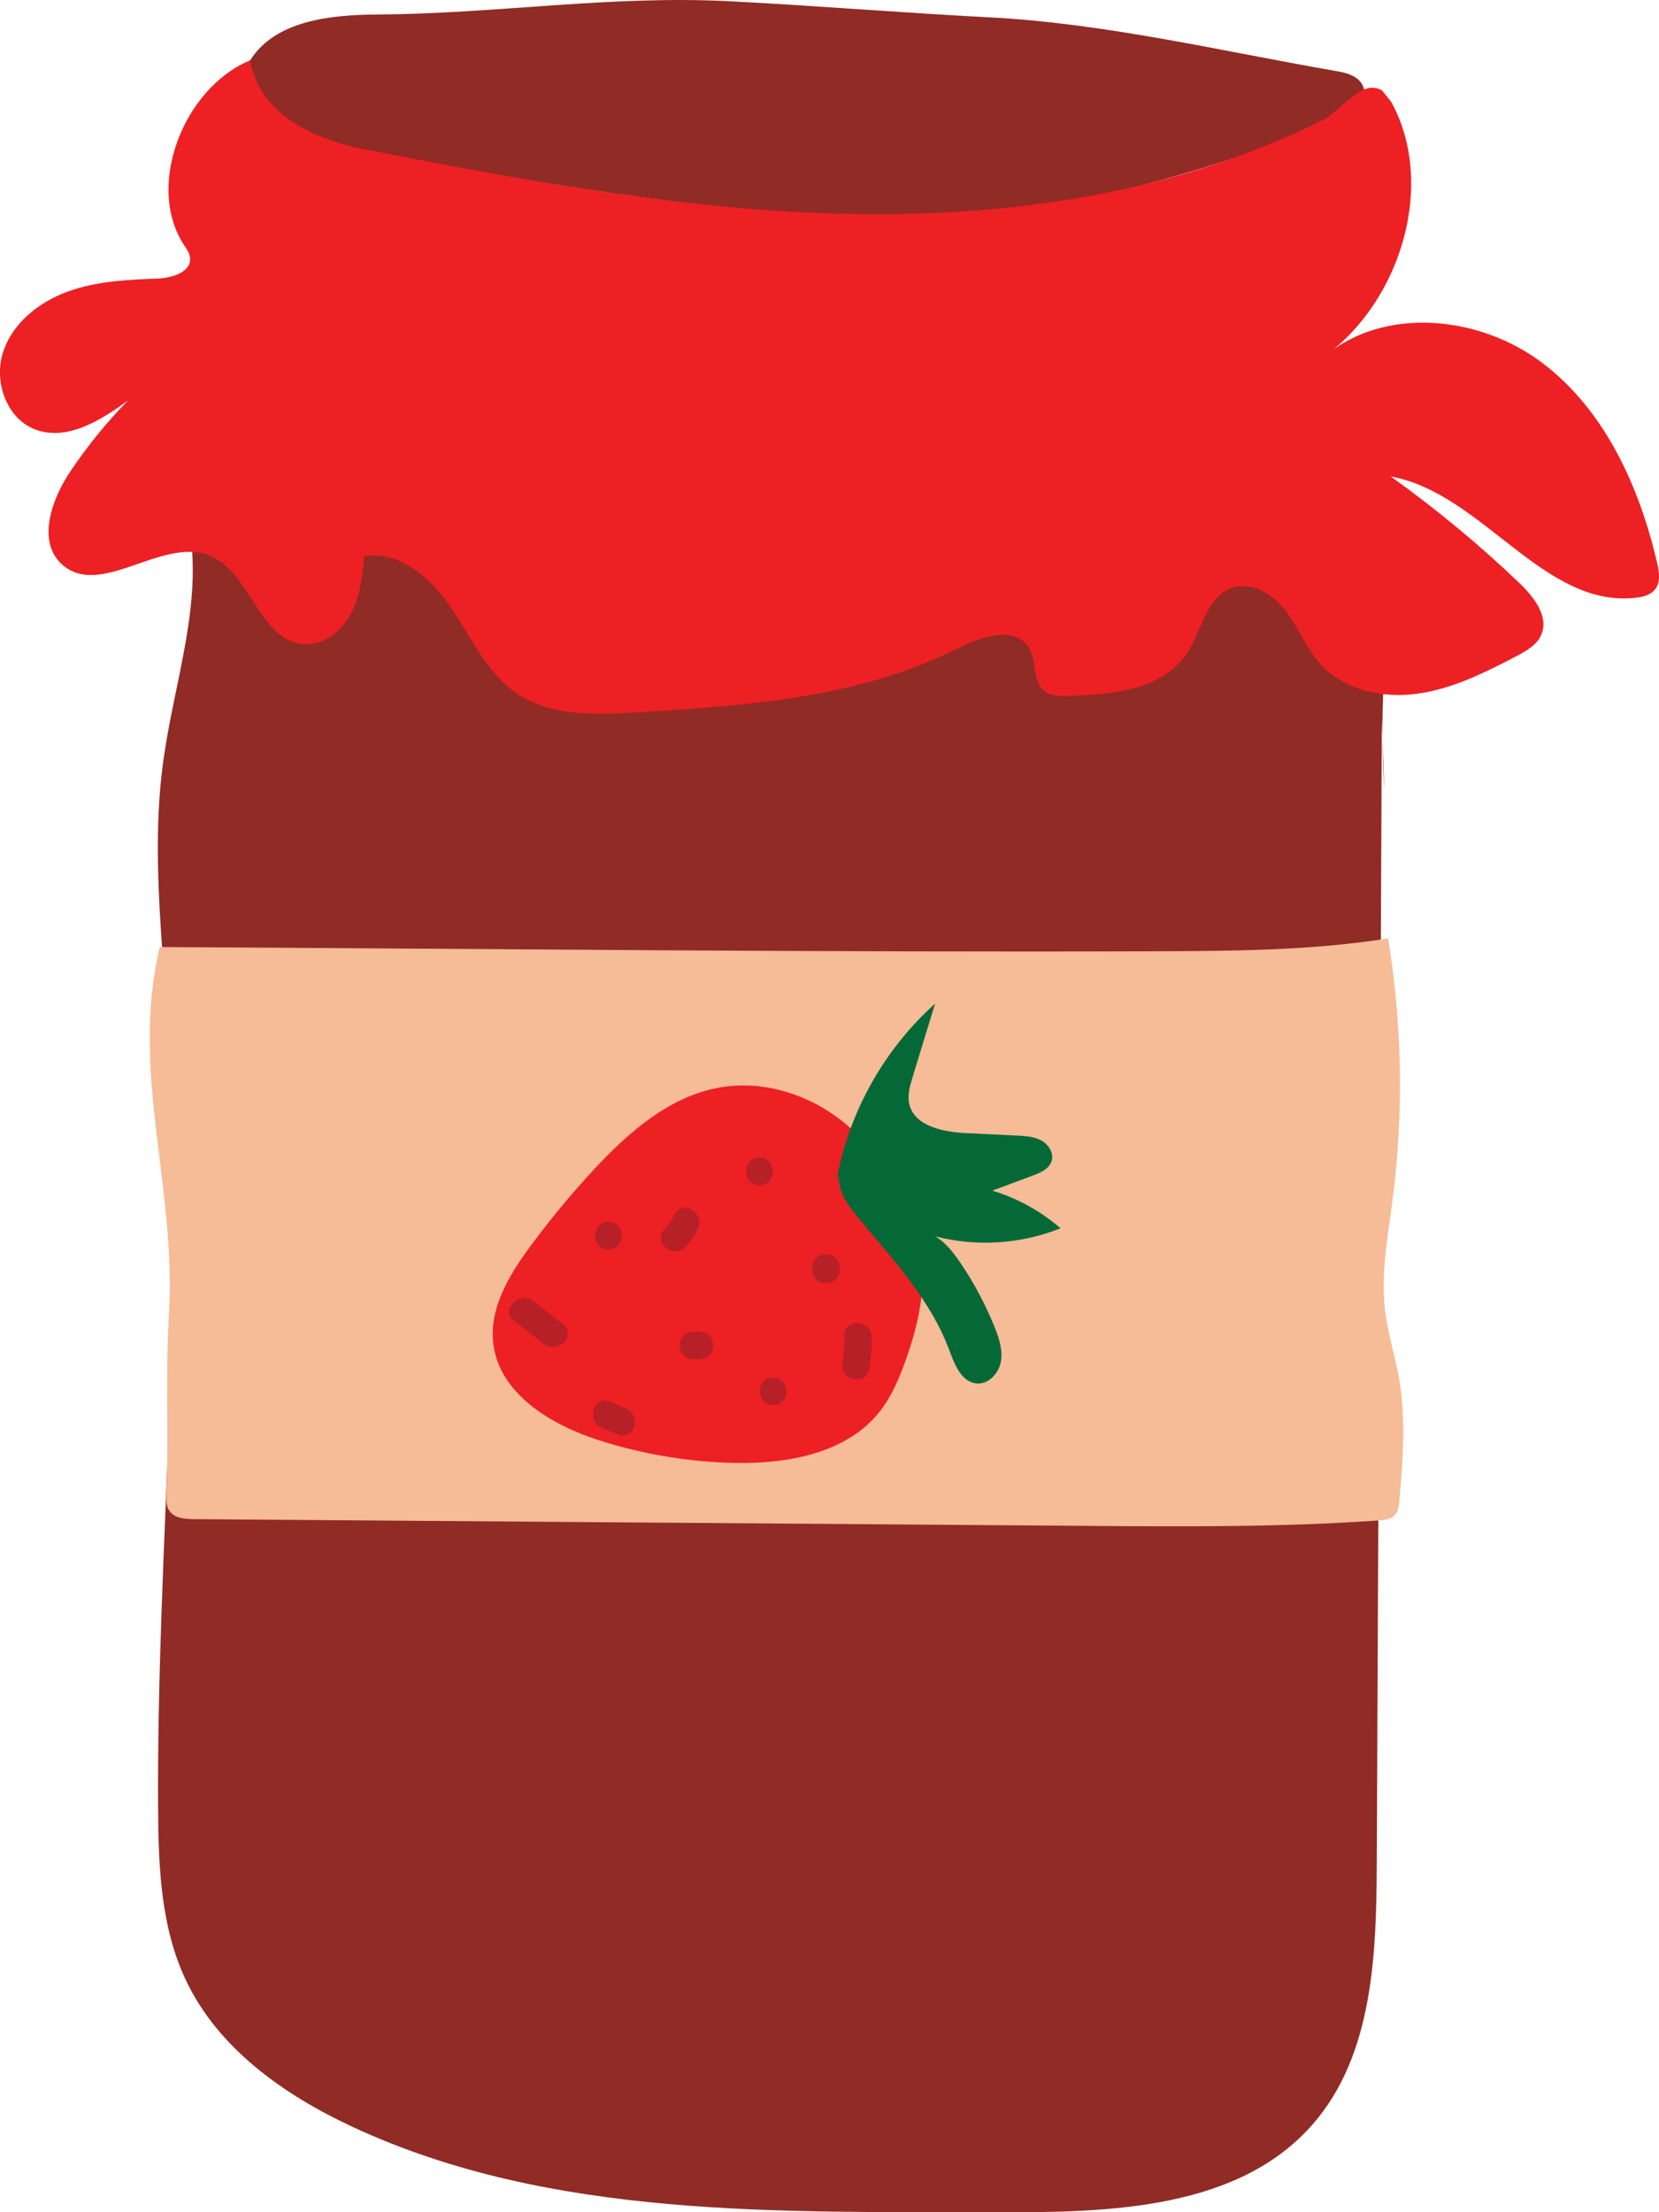 <?xml version="1.0" encoding="utf-8"?>
<!-- Generator: Adobe Illustrator 16.0.2, SVG Export Plug-In . SVG Version: 6.00 Build 0)  -->
<!DOCTYPE svg PUBLIC "-//W3C//DTD SVG 1.1//EN" "http://www.w3.org/Graphics/SVG/1.1/DTD/svg11.dtd">
<svg version="1.1" id="Layer_1" xmlns="http://www.w3.org/2000/svg" xmlns:xlink="http://www.w3.org/1999/xlink" x="0px" y="0px"
	 width="46.476px" height="61.952px" viewBox="0 0 46.476 61.952" enable-background="new 0 0 46.476 61.952" xml:space="preserve">
<g>
	<path fill="#912B25" d="M38.711,20.17c-0.047,10.674-0.094,21.348-0.141,32.021c-0.012,2.563-0.109,5.369-1.797,7.298
		c-2.076,2.375-5.666,2.472-8.821,2.462c-6.122-0.019-12.5,0.194-18.054-2.382c-1.934-0.896-3.797-2.208-4.701-4.139
		c-0.693-1.476-0.758-3.158-0.768-4.788c-0.043-7.241,0.764-14.487,0.29-21.714c-0.167-2.546-0.491-5.109-0.142-7.638
		c0.302-2.188,1.107-4.375,0.721-6.551c4.596-0.68,9.271-0.029,13.916,0.065c3.119,0.064,6.24-0.123,9.359-0.038
		c3.542,0.097,7.074,0.547,10.527,1.341c-0.343,1.995-0.449,4.029-0.318,6.05"/>
	<path fill="#912B25" d="M38.508,3.022c-2.879,1.07-5.78,2.145-8.811,2.658c-3.477,0.587-7.038,0.419-10.538-0.002
		c-2.542-0.306-5.067-0.741-7.589-1.181c-1.3-0.227-2.617-0.46-3.813-1.018c-0.42-0.196-0.859-0.482-0.953-0.936
		C6.743,2.25,6.848,1.944,7.008,1.69c0.705-1.118,2.246-1.275,3.568-1.284c3.352-0.021,6.52-0.543,9.866-0.371
		c2.333,0.119,4.915,0.329,7.247,0.449c3.269,0.167,6.48,0.939,9.706,1.499c0.237,0.041,0.489,0.091,0.667,0.255
		s0.234,0.482,0.051,0.641"/>
	<path fill="#ED2024" d="M38.976,2.856c1.267,2.312,0.261,5.592-1.88,7.13c1.68-1.422,4.35-1.152,6.104,0.172
		c1.756,1.323,2.724,3.46,3.223,5.602c0.059,0.252,0.104,0.546-0.059,0.748c-0.123,0.152-0.328,0.205-0.522,0.229
		c-2.597,0.313-4.308-2.931-6.882-3.395c1.271,0.909,2.479,1.908,3.607,2.987c0.406,0.388,0.836,0.94,0.607,1.455
		c-0.127,0.284-0.422,0.449-0.699,0.594c-0.875,0.457-1.777,0.909-2.754,1.046c-0.979,0.138-2.061-0.092-2.725-0.822
		c-0.396-0.435-0.61-1.005-0.963-1.475c-0.354-0.471-0.951-0.856-1.508-0.668c-0.729,0.244-0.852,1.201-1.276,1.84
		c-0.683,1.023-2.106,1.157-3.337,1.19c-0.221,0.005-0.463,0.006-0.641-0.128c-0.354-0.267-0.221-0.843-0.449-1.222
		c-0.383-0.635-1.348-0.308-2.01,0.026c-2.744,1.384-5.91,1.598-8.979,1.785c-1.151,0.07-2.398,0.116-3.354-0.531
		c-0.832-0.565-1.265-1.539-1.824-2.376c-0.561-0.837-1.453-1.63-2.447-1.473c-0.055,0.555-0.116,1.125-0.376,1.616
		c-0.261,0.492-0.773,0.895-1.328,0.853c-1.244-0.095-1.479-2.028-2.64-2.484c-1.336-0.523-3.045,1.209-4.119,0.257
		c-0.715-0.634-0.311-1.813,0.223-2.607c0.477-0.712,1.02-1.379,1.619-1.991c-0.77,0.563-1.727,1.156-2.616,0.806
		c-0.795-0.313-1.147-1.339-0.887-2.152c0.26-0.814,0.999-1.404,1.801-1.698c0.804-0.295,1.673-0.337,2.526-0.369
		c0.41-0.016,0.963-0.184,0.912-0.591C5.308,7.083,5.23,6.975,5.16,6.87C4.059,5.199,5.156,2.453,7.007,1.69
		c0.255,1.466,1.711,2.199,3.171,2.484c4.479,0.875,8.989,1.718,13.553,1.816c4.562,0.098,9.217-0.582,13.301-2.617
		c0.604-0.302,1.105-1.181,1.688-0.838"/>
	<path fill="#F6BB97" d="M4.475,26.52c9.18,0.049,18.68,0.152,27.857,0.119c2.191-0.008,4.39-0.017,6.555-0.36
		c0.398,2.432,0.438,4.927,0.119,7.372c-0.132,1.008-0.325,2.025-0.206,3.036c0.078,0.667,0.29,1.31,0.403,1.971
		c0.187,1.105,0.094,2.239,0,3.355c-0.012,0.146-0.029,0.303-0.125,0.41c-0.11,0.123-0.289,0.144-0.451,0.154
		c-2.741,0.193-5.49,0.173-8.237,0.152c-8.321-0.063-16.644-0.125-24.966-0.188c-0.256-0.002-0.557-0.028-0.691-0.25
		c-0.08-0.13-0.078-0.294-0.072-0.448c0.067-1.574-0.025-3.426,0.07-4.999C4.953,33.221,3.641,30.046,4.475,26.52"/>
	<path fill="#ED2024" d="M25.641,35.091c-0.219-1.316-0.818-2.591-1.805-3.489c-0.987-0.898-2.377-1.383-3.689-1.146
		c-1.406,0.254-2.552,1.261-3.523,2.31c-0.625,0.675-1.212,1.384-1.76,2.124c-0.594,0.804-1.162,1.738-1.045,2.731
		c0.166,1.408,1.613,2.28,2.963,2.712c1.244,0.398,2.545,0.612,3.85,0.634c1.477,0.022,3.107-0.284,4.018-1.446
		c0.313-0.398,0.518-0.871,0.692-1.347c0.382-1.042,0.64-2.169,0.435-3.26"/>
	<path fill="#046937" d="M23.422,33.129c0.325-1.922,1.321-3.723,2.773-5.022c-0.209,0.685-0.419,1.37-0.629,2.055
		c-0.074,0.242-0.149,0.497-0.096,0.745c0.139,0.63,0.948,0.793,1.592,0.824c0.479,0.023,0.957,0.047,1.436,0.07
		c0.233,0.012,0.477,0.025,0.68,0.14c0.203,0.113,0.354,0.36,0.279,0.582c-0.072,0.214-0.308,0.316-0.52,0.395
		c-0.379,0.143-0.76,0.283-1.139,0.424c0.701,0.212,1.358,0.573,1.912,1.053c-1.107,0.446-2.357,0.526-3.513,0.226
		c0.296,0.175,0.513,0.457,0.706,0.741c0.383,0.563,0.705,1.169,0.96,1.8c0.125,0.31,0.235,0.644,0.175,0.973
		c-0.061,0.328-0.349,0.638-0.681,0.606c-0.425-0.039-0.615-0.532-0.763-0.931c-0.523-1.411-1.582-2.545-2.545-3.701
		c-0.297-0.358-0.605-0.781-0.541-1.242"/>
	<path fill="#B72027" d="M21.276,33.189c0.495,0,0.496-0.771,0-0.771C20.781,32.418,20.78,33.189,21.276,33.189"/>
	<path fill="#B72027" d="M22.752,35.498v0.064c0,0.494,0.77,0.495,0.77,0v-0.064C23.521,35.002,22.752,35.001,22.752,35.498"/>
	<path fill="#B72027" d="M21.661,39.345c0.495,0,0.496-0.77,0-0.77C21.166,38.576,21.165,39.345,21.661,39.345"/>
	<path fill="#B72027" d="M18.893,34.021c-0.07,0.149-0.142,0.256-0.261,0.371c-0.358,0.344,0.187,0.887,0.544,0.544
		c0.163-0.157,0.285-0.322,0.381-0.527C19.764,33.962,19.102,33.572,18.893,34.021"/>
	<path fill="#B72027" d="M19.609,37.293h-0.192c-0.496,0-0.496,0.77,0,0.77h0.192C20.104,38.063,20.105,37.293,19.609,37.293"/>
	<path fill="#B72027" d="M23.649,37.421c0.011,0.25-0.002,0.486-0.05,0.731c-0.097,0.483,0.645,0.69,0.742,0.204
		c0.062-0.313,0.09-0.616,0.077-0.936C24.398,36.928,23.628,36.925,23.649,37.421"/>
	<path fill="#B72027" d="M14.402,36.984c0.276,0.216,0.553,0.432,0.828,0.647c0.387,0.303,0.934-0.237,0.544-0.544l-0.827-0.647
		C14.562,36.137,14.013,36.678,14.402,36.984"/>
	<path fill="#B72027" d="M16.871,39.99c0.15,0.061,0.302,0.122,0.453,0.183c0.457,0.187,0.657-0.558,0.203-0.741l-0.451-0.184
		C16.617,39.062,16.416,39.806,16.871,39.99"/>
	<path fill="#B72027" d="M17.044,34.985c0.495,0,0.496-0.771,0-0.771C16.549,34.214,16.548,34.985,17.044,34.985"/>
</g>
</svg>
